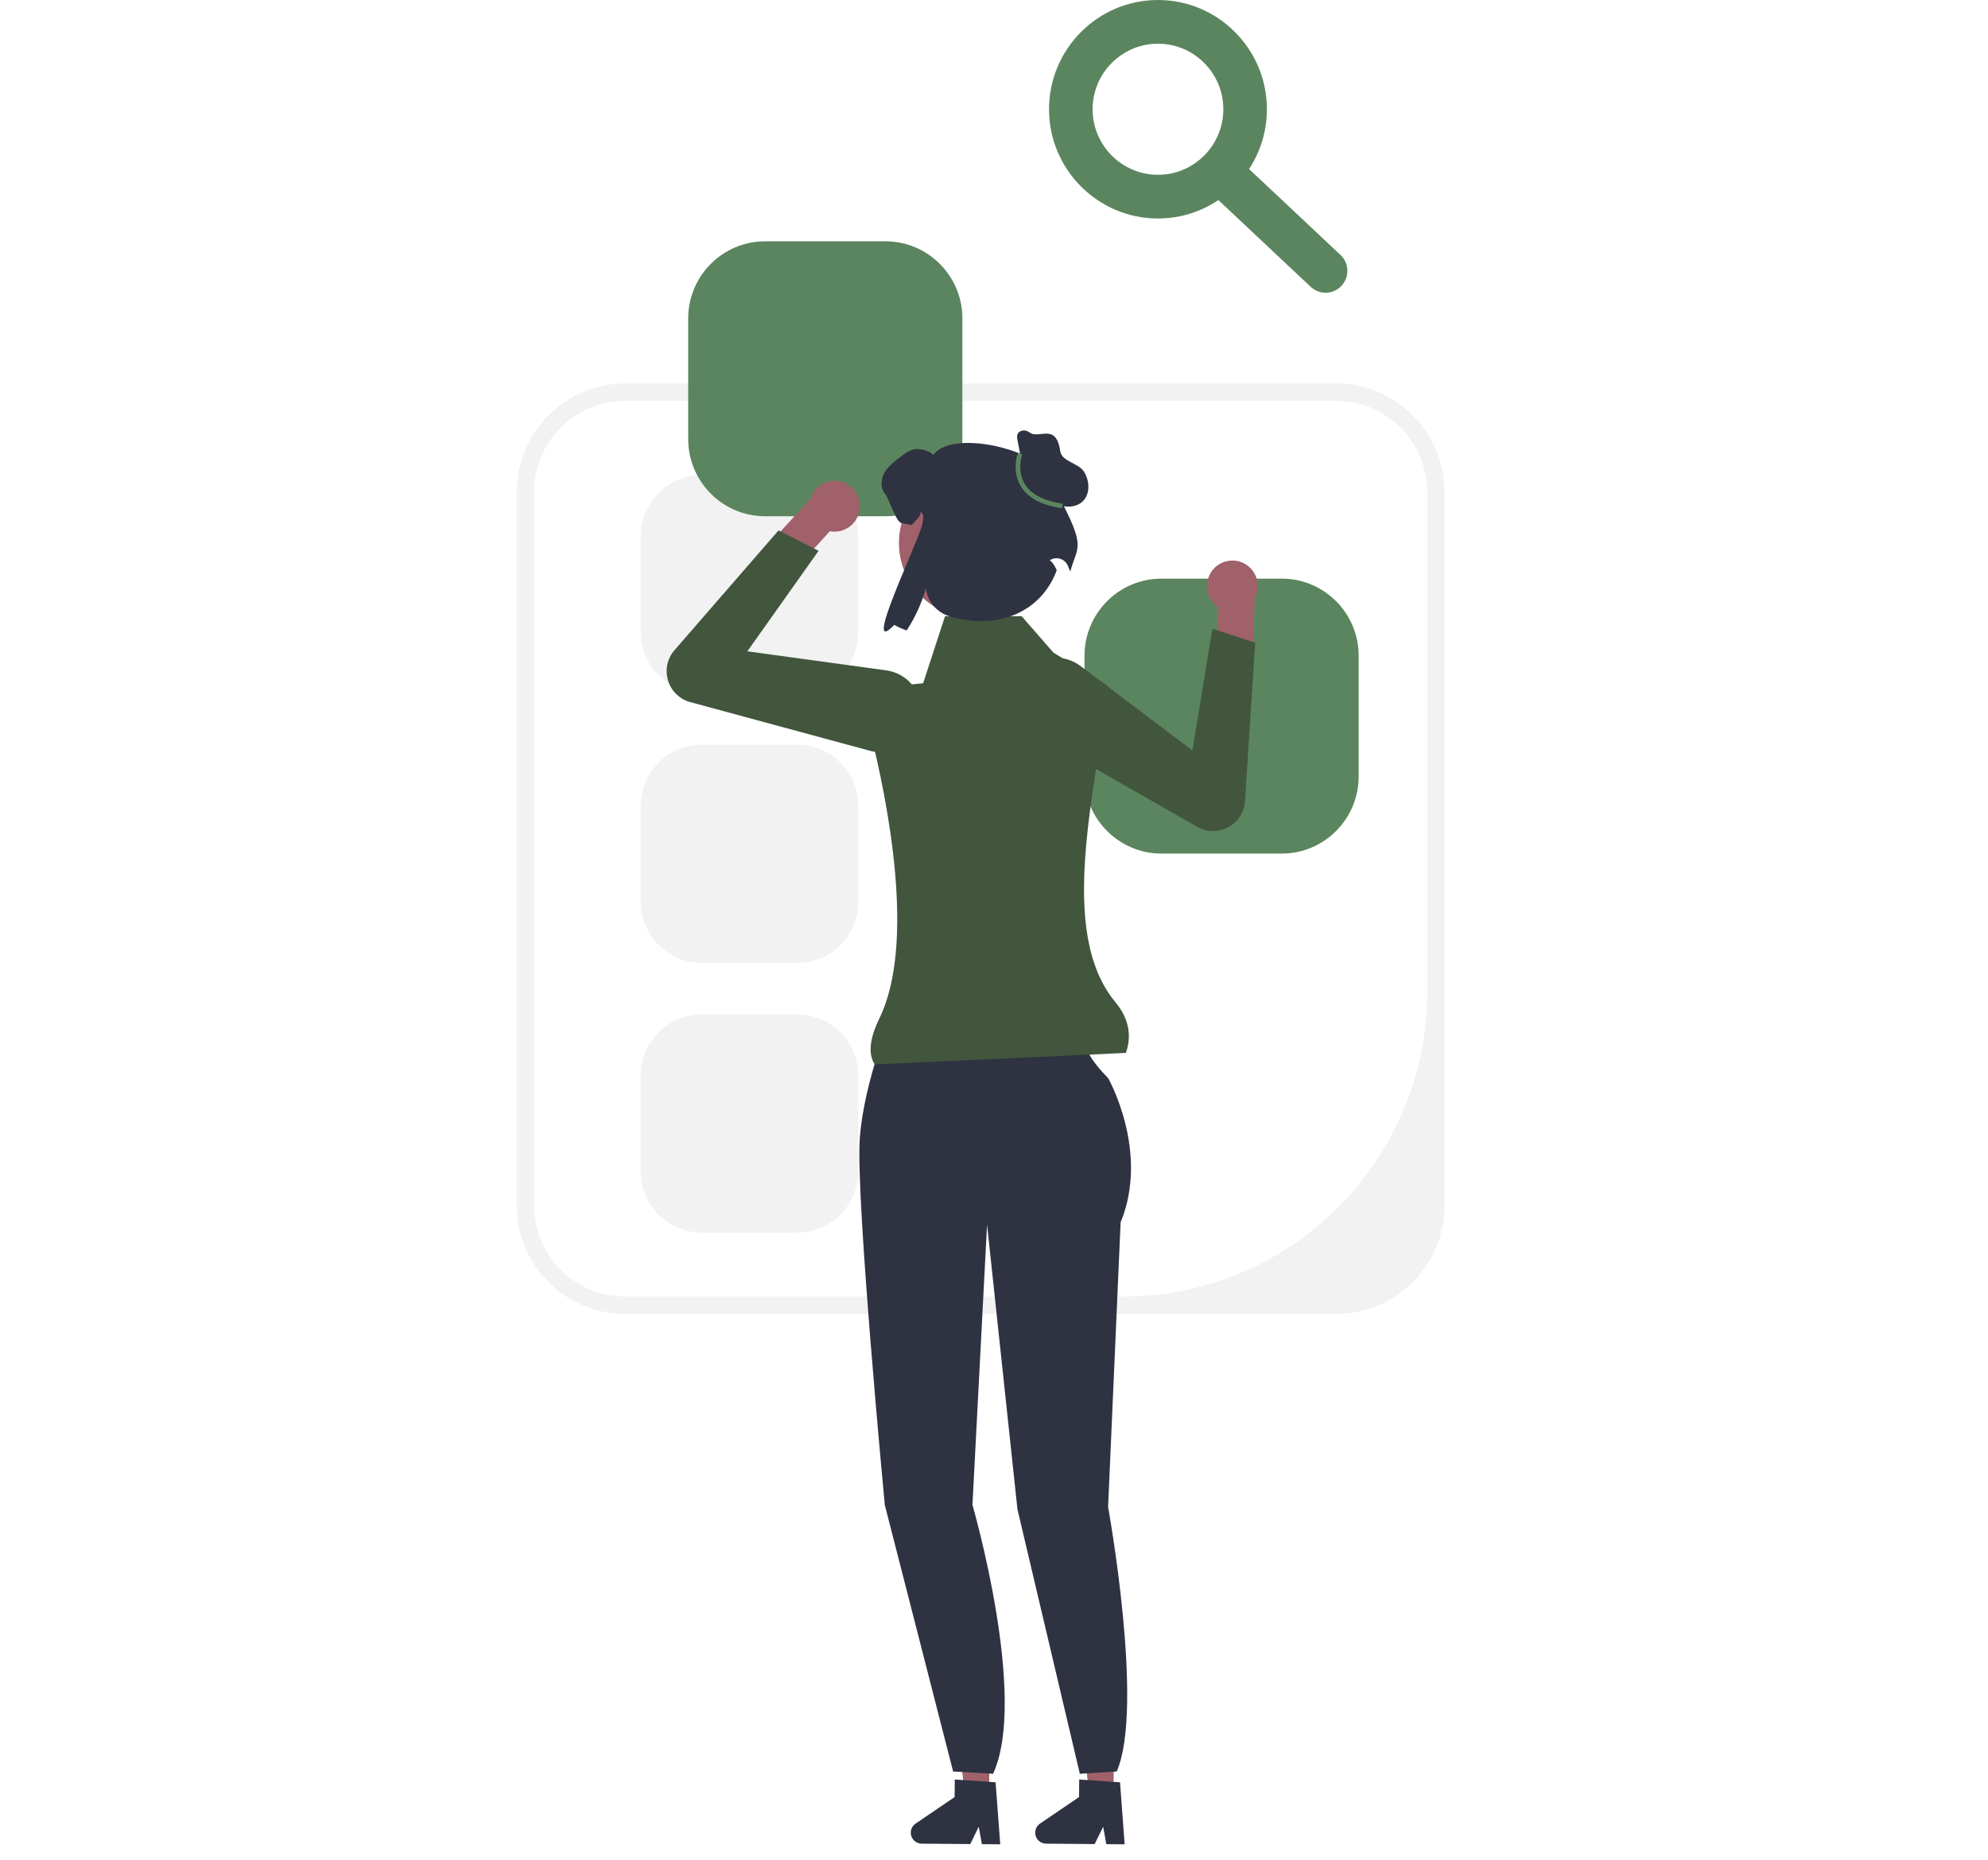 <svg width="248" height="232" viewBox="0 0 248 232" fill="none" xmlns="http://www.w3.org/2000/svg">
<path d="M166.687 163.911H77.979C70.523 163.911 64.457 157.828 64.457 150.351V61.398C64.457 53.921 70.523 47.838 77.979 47.838H166.687C174.143 47.838 180.209 53.921 180.209 61.398V150.351C180.209 157.828 174.143 163.911 166.687 163.911ZM77.979 50.008C71.706 50.008 66.62 55.107 66.62 61.398V150.351C66.62 156.642 71.706 161.741 77.979 161.741H140.116C161.064 161.741 178.045 144.713 178.045 123.707V61.398C178.045 55.107 172.96 50.008 166.687 50.008L77.979 50.008Z" fill="#F2F2F2"/>
<path d="M87.543 59.258C83.344 59.258 79.929 62.683 79.929 66.893V78.843C79.929 83.053 83.344 86.478 87.543 86.478H99.46C103.658 86.478 107.074 83.053 107.074 78.843V66.893C107.074 62.683 103.658 59.258 99.46 59.258H87.543Z" fill="#F2F2F2"/>
<path d="M87.543 92.899C83.344 92.899 79.929 96.324 79.929 100.534V112.485C79.929 116.695 83.344 120.12 87.543 120.12H99.46C103.658 120.12 107.074 116.695 107.074 112.485V100.534C107.074 96.324 103.658 92.899 99.46 92.899H87.543Z" fill="#F2F2F2"/>
<path d="M87.543 126.542C83.344 126.542 79.929 129.966 79.929 134.177V146.127C79.929 150.337 83.344 153.762 87.543 153.762H99.46C103.658 153.762 107.074 150.337 107.074 146.127V134.177C107.074 129.966 103.658 126.542 99.46 126.542H87.543Z" fill="#F2F2F2"/>
<path d="M95.445 30.101C90.155 30.101 85.852 34.417 85.852 39.721V54.779C85.852 60.084 90.155 64.4 95.445 64.4H110.462C115.752 64.4 120.056 60.084 120.056 54.779V39.721C120.056 34.417 115.752 30.101 110.462 30.101H95.445Z" fill="#5B855E"/>
<path d="M144.883 72.182C139.593 72.182 135.289 76.497 135.289 81.802V96.86C135.289 102.165 139.593 106.48 144.883 106.48H159.899C165.189 106.48 169.493 102.165 169.493 96.86V81.802C169.493 76.497 165.189 72.182 159.899 72.182H144.883Z" fill="#5B855E"/>
<path d="M123.39 223.746L120.339 223.72L118.989 211.646L123.491 211.684L123.39 223.746Z" fill="#A0616A"/>
<path d="M113.619 228.61C113.612 229.363 114.217 229.983 114.971 229.99L121.036 230.04L122.098 227.882L122.488 230.051L124.777 230.072L124.199 222.335L123.402 222.282L120.155 222.058L119.107 221.987L119.089 224.176L114.216 227.49C113.846 227.743 113.622 228.161 113.619 228.61Z" fill="#2E3241"/>
<path d="M138.911 223.746L135.86 223.72L134.51 211.646L139.012 211.684L138.911 223.746Z" fill="#A0616A"/>
<path d="M129.14 228.61C129.133 229.363 129.738 229.983 130.492 229.99L136.557 230.04L137.619 227.882L138.009 230.051L140.298 230.072L139.72 222.335L138.923 222.282L135.676 222.058L134.628 221.987L134.61 224.176L129.737 227.49C129.367 227.743 129.143 228.161 129.14 228.61Z" fill="#2E3241"/>
<path d="M111.419 126.125L123.785 126.517L135.499 129.128C135.499 129.128 134.328 130.563 138.233 134.479C138.233 134.479 143.439 143.616 139.795 152.491L138.233 187.994C138.233 187.994 142.787 213.021 139.307 220.986L134.709 221.274L126.927 188.283L123.134 152.752L121.312 187.733C121.312 187.733 128.283 211.743 123.881 221.274L118.9 220.986L110.378 187.733C110.378 187.733 106.733 149.359 107.254 142.049C107.775 134.74 111.419 126.125 111.419 126.125Z" fill="#2E3241"/>
<path d="M152.945 70.026C151.255 70.465 150.239 72.195 150.677 73.89C150.877 74.666 151.35 75.298 151.964 75.716L151.964 75.72L151.724 81.545L156.169 83.607L156.524 74.644L156.493 74.645C156.878 73.957 157.011 73.125 156.798 72.3C156.361 70.605 154.636 69.587 152.945 70.026Z" fill="#A0616A"/>
<path d="M128.103 90.813C127.169 89.885 126.627 88.627 126.607 87.258C126.58 85.423 127.497 83.757 129.061 82.802C130.862 81.702 133.113 81.813 134.798 83.085L148.755 93.623L151.242 78.442L156.582 80.165L155.308 99.934C155.219 101.316 154.44 102.534 153.223 103.192C152.007 103.85 150.564 103.833 149.363 103.148L129.192 91.64C128.787 91.409 128.422 91.13 128.103 90.813Z" fill="#41563D"/>
<path d="M106.82 61.534C107.712 63.039 107.219 64.985 105.718 65.88C105.03 66.29 104.251 66.405 103.522 66.268L103.519 66.271L99.6 70.576L94.995 68.903L101.036 62.288L101.057 62.31C101.267 61.549 101.756 60.864 102.487 60.429C103.988 59.534 105.928 60.029 106.82 61.534Z" fill="#A0616A"/>
<path d="M108.513 93.654L86.109 87.585C84.775 87.224 83.738 86.217 83.336 84.891C82.934 83.565 83.236 82.15 84.144 81.105L97.118 66.168L102.12 68.713L93.228 81.25L110.538 83.621C112.627 83.907 114.305 85.417 114.811 87.47C115.251 89.252 114.733 91.083 113.425 92.367C112.45 93.324 111.182 93.835 109.867 93.835C109.418 93.835 108.963 93.776 108.513 93.654Z" fill="#41563D"/>
<path d="M140.454 131.348L109.124 132.789C108.264 131.479 108.497 129.509 109.702 127.042C114.252 117.726 110.796 100.103 108.472 90.927C107.82 88.353 109.57 85.793 112.206 85.529L115.16 85.233L117.891 76.874H127.454L131.421 81.419L138.154 85.521C136.929 98.179 131.707 116.055 139.146 125.019C140.773 126.979 141.235 129.1 140.454 131.348Z" fill="#41563D"/>
<path d="M121.456 77.067C126.6 77.067 130.771 72.886 130.771 67.727C130.771 62.568 126.6 58.386 121.456 58.386C116.311 58.386 112.141 62.568 112.141 67.727C112.141 72.886 116.311 77.067 121.456 77.067Z" fill="#A0616A"/>
<path d="M131.997 61.748C133.293 57.01 119.168 52.947 116.423 56.762C116.041 56.22 114.631 55.89 113.983 56.057C113.336 56.223 112.792 56.639 112.261 57.042C111.531 57.604 110.774 58.187 110.326 58.995C109.875 59.801 109.805 60.899 110.412 61.598C110.894 62.154 111.739 65.107 112.463 65.254C112.967 65.357 113.392 65.44 113.757 65.5C114.082 65.024 114.912 64.426 114.852 63.85C115.343 64.177 115.164 64.75 115.065 65.337C114.735 67.29 107.305 82.407 111.561 77.952C111.982 78.202 112.503 78.435 113.104 78.648C114.123 77.107 114.959 75.29 115.51 73.389L115.514 73.424C115.704 75.076 116.907 76.431 118.5 76.894C124.887 78.749 130.054 76.026 131.831 71.116C131.181 69.792 130.897 69.936 130.955 69.896C131.768 69.347 132.884 69.706 133.233 70.624C133.336 70.894 133.43 71.125 133.511 71.299C134.437 67.978 135.538 68.457 131.997 61.748Z" fill="#2E3241"/>
<path d="M127.59 58.31L126.938 54.965C126.883 54.684 126.831 54.379 126.957 54.122C127.12 53.792 127.537 53.655 127.901 53.708C128.264 53.76 128.536 54.093 128.897 54.157C130.154 54.38 131.815 53.135 132.266 56.285C132.453 57.598 134.543 57.736 135.241 58.863C135.939 59.99 136.024 61.617 135.072 62.537C134.311 63.273 133.09 63.358 132.102 62.982C131.114 62.606 130.321 61.848 129.629 61.048C128.936 60.248 128.309 59.382 127.51 58.688" fill="#2E3241"/>
<path d="M132.494 63.398C129.945 63.041 128.208 62.111 127.33 60.635C126.182 58.703 126.951 56.575 126.984 56.486L127.523 56.687C127.516 56.706 126.818 58.654 127.827 60.345C128.612 61.66 130.209 62.496 132.573 62.827L132.494 63.398Z" fill="#5B855E"/>
<path d="M144.455 27.256C136.962 27.256 130.865 21.142 130.865 13.628C130.865 6.114 136.962 0 144.455 0C151.948 0 158.045 6.114 158.045 13.628C158.045 21.142 151.948 27.256 144.455 27.256ZM144.455 5.451C139.959 5.451 136.301 9.119 136.301 13.628C136.301 18.137 139.959 21.805 144.455 21.805C148.952 21.805 152.609 18.137 152.609 13.628C152.609 9.119 148.952 5.451 144.455 5.451Z" fill="#5B855E"/>
<path d="M165.364 36.517C164.698 36.517 164.031 36.273 163.506 35.779L150.751 23.793C149.655 22.764 149.599 21.039 150.626 19.941C151.651 18.839 153.371 18.785 154.467 19.816L167.222 31.803C168.319 32.832 168.374 34.556 167.347 35.654C166.812 36.228 166.089 36.517 165.364 36.517Z" fill="#5B855E"/>
</svg>
